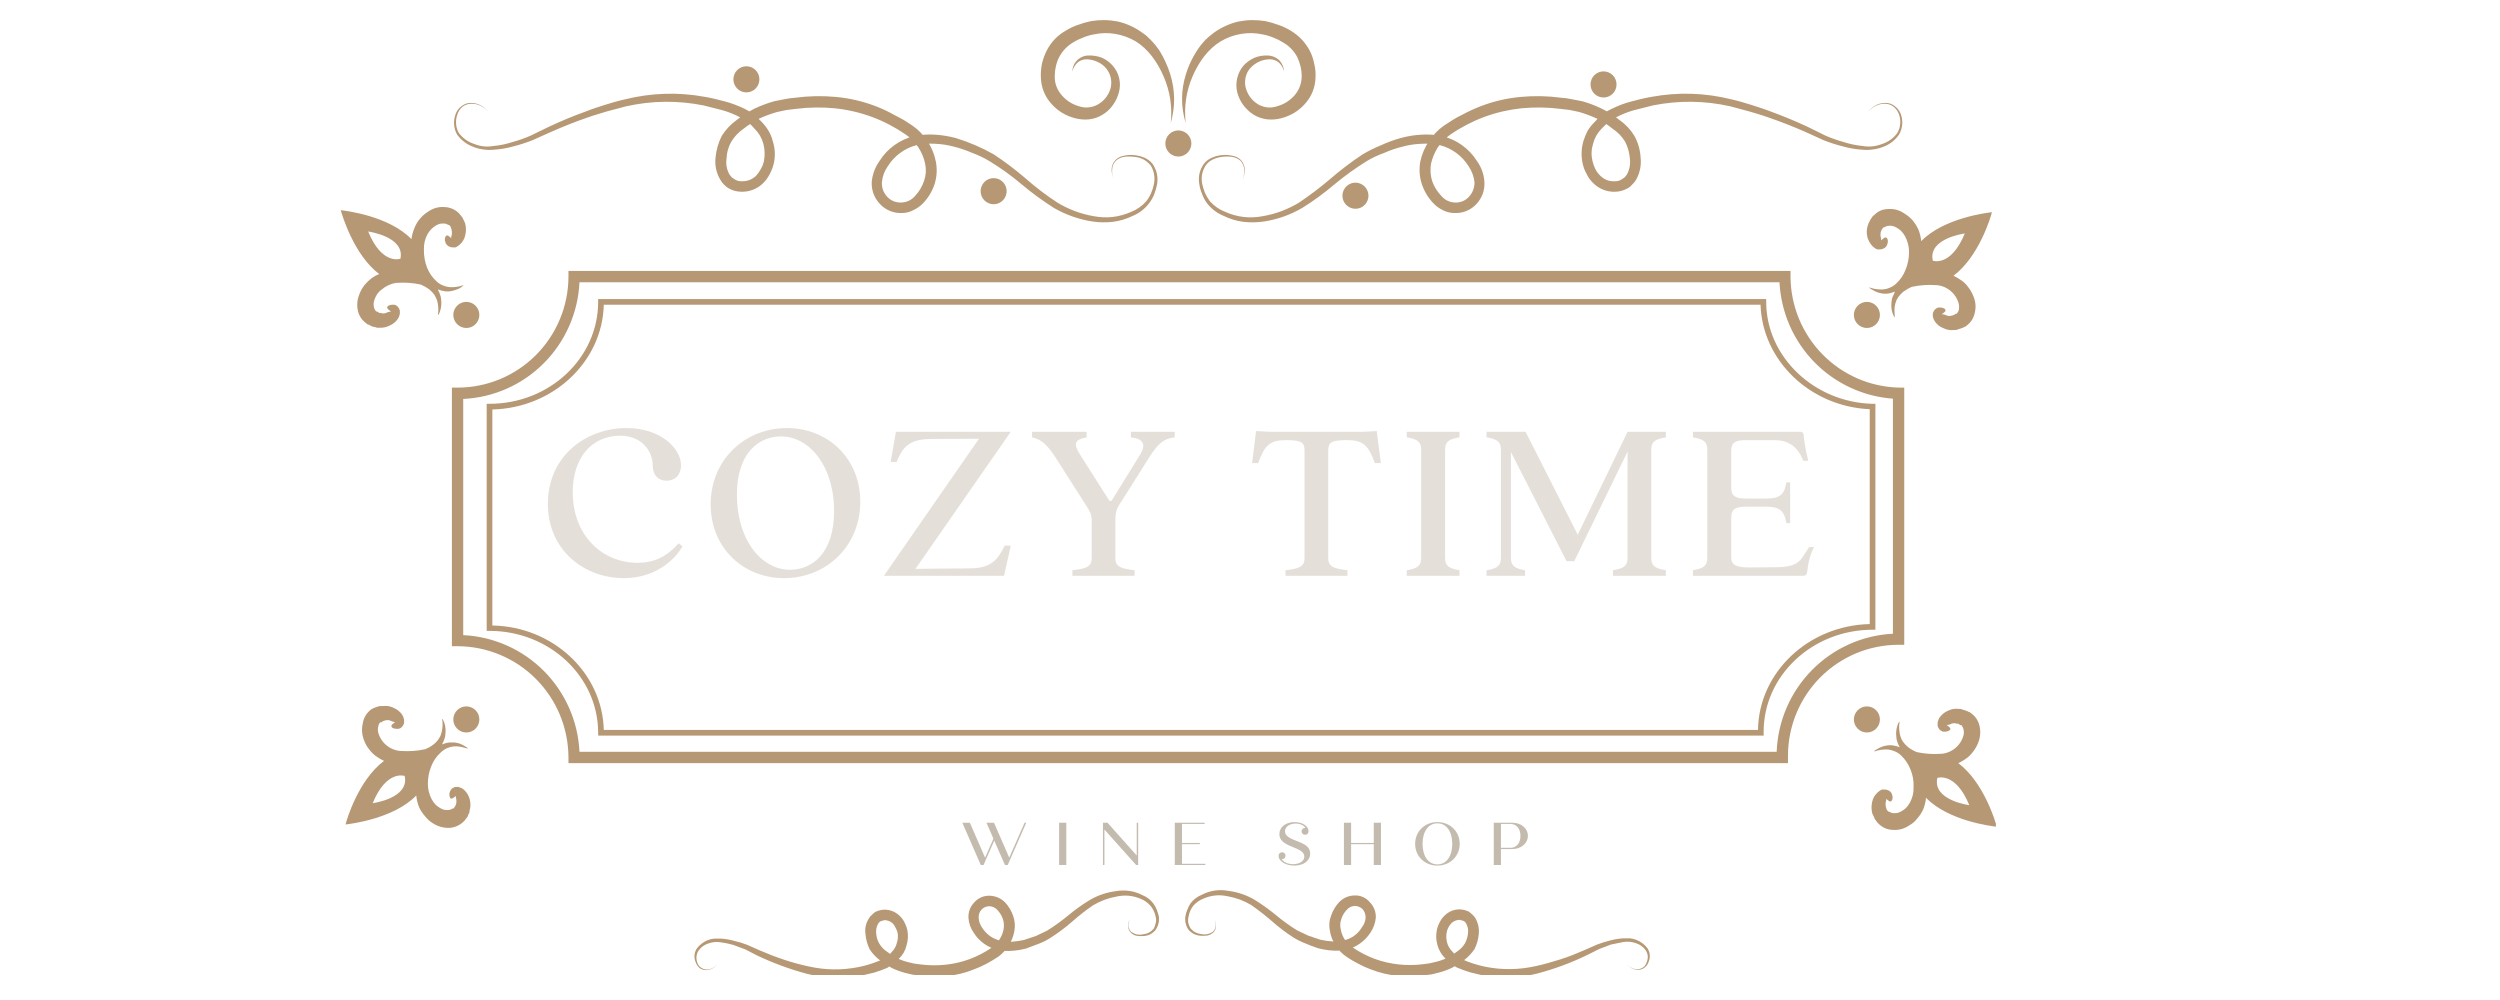 <?xml version="1.0" encoding="UTF-8"?>
<svg xmlns="http://www.w3.org/2000/svg" xmlns:xlink="http://www.w3.org/1999/xlink" width="375pt" height="150pt" viewBox="0 0 375 150" version="1.2">
<defs>
<g>
<symbol overflow="visible" id="glyph0-0">
<path style="stroke:none;" d="M 12.422 0.348 C 17.465 0.348 20.32 -2.75 21.223 -4.418 L 20.668 -4.871 C 18.859 -2.852 16.945 -1.949 14.508 -1.949 C 9.184 -1.949 4.766 -6.055 4.766 -12.559 C 4.766 -17.812 7.723 -21.016 11.863 -21.016 C 15.379 -21.016 16.77 -18.441 16.77 -16.562 C 16.77 -15.066 17.641 -14.266 18.824 -14.266 C 20.25 -14.266 21.016 -15.309 21.016 -16.562 C 21.016 -19.102 17.953 -22.164 12.84 -22.164 C 6.82 -22.164 1.043 -18.023 1.043 -10.785 C 1.043 -3.793 6.539 0.348 12.422 0.348 Z M 12.422 0.348 "/>
</symbol>
<symbol overflow="visible" id="glyph0-1">
<path style="stroke:none;" d="M 12.039 0.348 C 18.406 0.348 23.484 -4.453 23.484 -11.133 C 23.484 -17.605 18.613 -22.164 12.492 -22.164 C 6.125 -22.164 1.043 -17.363 1.043 -10.715 C 1.043 -4.211 5.914 0.348 12.039 0.348 Z M 12.941 -0.906 C 8.594 -0.906 4.977 -5.461 4.977 -12.145 C 4.977 -18.578 8.387 -20.91 11.586 -20.91 C 15.934 -20.91 19.555 -16.352 19.555 -9.742 C 19.555 -3.234 16.145 -0.906 12.941 -0.906 Z M 12.941 -0.906 "/>
</symbol>
<symbol overflow="visible" id="glyph0-2">
<path style="stroke:none;" d="M 0.523 0 L 18.543 0 L 19.555 -4.523 L 18.648 -4.523 C 17.535 -2.332 16.598 -1.148 13.43 -1.113 L 5.254 -1.043 L 19.555 -21.605 L 2.332 -21.605 L 1.531 -17.082 L 2.434 -17.082 C 3.27 -19.172 4.211 -20.527 7.621 -20.527 L 14.785 -20.562 Z M 0.523 0 "/>
</symbol>
<symbol overflow="visible" id="glyph0-3">
<path style="stroke:none;" d="M 6.574 0 L 15.898 0 L 15.898 -0.836 C 13.742 -1.078 13.012 -1.391 13.012 -2.68 L 13.012 -8.281 C 13.012 -9.219 13.117 -9.883 13.535 -10.543 L 18.125 -17.812 C 19.414 -19.832 20.285 -20.598 21.918 -20.77 L 21.918 -21.605 L 15.344 -21.605 L 15.344 -20.77 C 16.875 -20.598 17.848 -19.973 16.699 -18.125 L 12.523 -11.379 C 12.387 -11.168 12.176 -11.168 12.039 -11.379 L 7.688 -18.23 C 6.68 -19.797 6.922 -20.457 8.699 -20.77 L 8.699 -21.605 L 0.523 -21.605 L 0.523 -20.77 C 1.949 -20.457 2.816 -19.691 4.246 -17.43 L 8.734 -10.402 C 9.184 -9.672 9.465 -9.219 9.465 -8.281 L 9.465 -2.68 C 9.465 -1.391 8.734 -1.078 6.574 -0.836 Z M 6.574 0 "/>
</symbol>
<symbol overflow="visible" id="glyph0-4">
<path style="stroke:none;" d="M 5.879 0 L 15.168 0 L 15.168 -0.836 C 13.047 -1.078 12.281 -1.391 12.281 -2.68 L 12.281 -18.613 C 12.281 -19.938 12.559 -20.355 15.066 -20.355 C 17.5 -20.355 18.301 -19.621 19.273 -16.91 L 20.18 -16.91 L 19.555 -21.711 L 17.57 -21.605 L 3.445 -21.605 L 1.461 -21.711 L 0.871 -16.91 L 1.773 -16.91 C 2.75 -19.621 3.551 -20.355 5.984 -20.355 C 8.488 -20.355 8.734 -19.938 8.734 -18.613 L 8.734 -2.68 C 8.734 -1.391 8.004 -1.078 5.879 -0.836 Z M 5.879 0 "/>
</symbol>
<symbol overflow="visible" id="glyph0-5">
<path style="stroke:none;" d="M 1.043 0 L 8.941 0 L 8.941 -0.836 C 7.516 -1.078 6.785 -1.391 6.785 -2.68 L 6.785 -18.926 C 6.785 -20.215 7.516 -20.527 8.941 -20.77 L 8.941 -21.605 L 1.043 -21.605 L 1.043 -20.77 C 2.469 -20.527 3.199 -20.215 3.199 -18.926 L 3.199 -2.68 C 3.199 -1.391 2.469 -1.078 1.043 -0.836 Z M 1.043 0 "/>
</symbol>
<symbol overflow="visible" id="glyph0-6">
<path style="stroke:none;" d="M 27.938 -20.77 L 27.938 -21.605 L 22.199 -21.605 L 14.719 -6.16 L 6.891 -21.605 L 1.043 -21.605 L 1.043 -20.77 C 2.469 -20.527 3.199 -20.215 3.199 -18.926 L 3.199 -2.68 C 3.199 -1.391 2.469 -1.078 1.043 -0.836 L 1.043 0 L 6.82 0 L 6.82 -0.836 C 5.426 -1.078 4.695 -1.391 4.695 -2.68 L 4.695 -18.578 L 13.047 -2.191 L 14.195 -2.191 L 22.199 -18.648 L 22.199 -2.68 C 22.199 -1.391 21.469 -1.078 20.004 -0.836 L 20.004 0 L 27.938 0 L 27.938 -0.836 C 26.477 -1.078 25.746 -1.391 25.746 -2.68 L 25.746 -18.926 C 25.746 -20.215 26.477 -20.527 27.938 -20.77 Z M 27.938 -20.77 "/>
</symbol>
<symbol overflow="visible" id="glyph0-7">
<path style="stroke:none;" d="M 1.043 0 L 17.605 0 C 17.918 0 18.125 -0.176 18.16 -0.488 C 18.371 -2.262 18.684 -3.305 19.207 -4.312 L 18.477 -4.312 L 17.641 -3.027 C 17.047 -2.055 16.281 -1.32 13.777 -1.289 L 9.848 -1.254 C 7.48 -1.219 6.785 -1.602 6.785 -2.816 L 6.785 -8.77 C 6.785 -10.02 7.516 -10.367 8.941 -10.367 L 12.074 -10.367 C 14.336 -10.367 14.785 -9.465 15.066 -7.898 L 15.621 -7.898 L 15.621 -14.02 L 15.066 -14.02 C 14.785 -12.422 14.336 -11.586 12.074 -11.586 L 8.941 -11.586 C 7.516 -11.586 6.785 -11.934 6.785 -13.188 L 6.785 -18.789 C 6.785 -20.039 7.516 -20.355 8.941 -20.355 L 13.188 -20.355 C 15.484 -20.355 16.734 -19.344 17.605 -17.258 L 18.336 -17.258 C 17.848 -19.242 17.746 -20.285 17.641 -21.188 C 17.605 -21.5 17.43 -21.605 17.117 -21.605 L 1.043 -21.605 L 1.043 -20.77 C 2.469 -20.527 3.199 -20.215 3.199 -18.926 L 3.199 -2.68 C 3.199 -1.391 2.469 -1.078 1.043 -0.836 Z M 1.043 0 "/>
</symbol>
<symbol overflow="visible" id="glyph1-0">
<path style="stroke:none;" d=""/>
</symbol>
<symbol overflow="visible" id="glyph2-0">
<path style="stroke:none;" d="M 9.559 -6.34 L 7.258 -1.098 L 4.973 -6.34 L 3.84 -6.34 L 4.883 -3.949 L 3.633 -1.098 L 1.352 -6.34 L 0.219 -6.34 L 2.988 0 L 3.406 0 L 5.008 -3.66 L 6.613 0 L 7.031 0 L 9.812 -6.34 Z M 9.559 -6.34 "/>
</symbol>
<symbol overflow="visible" id="glyph2-1">
<path style="stroke:none;" d="M 0.77 0 L 1.848 0 L 1.848 -6.34 L 0.77 -6.34 Z M 0.77 0 "/>
</symbol>
<symbol overflow="visible" id="glyph2-2">
<path style="stroke:none;" d="M 5.832 -6.34 L 5.832 -1.422 L 1.449 -6.34 L 0.77 -6.34 L 0.77 0 L 0.988 0 L 0.988 -5.316 L 5.742 0 L 6.051 0 L 6.051 -6.34 Z M 5.832 -6.34 "/>
</symbol>
<symbol overflow="visible" id="glyph2-3">
<path style="stroke:none;" d="M 1.848 -0.18 L 1.848 -3.125 L 4.531 -3.125 L 4.531 -3.305 L 1.848 -3.305 L 1.848 -6.16 L 5.254 -6.16 L 5.254 -6.34 L 0.77 -6.34 L 0.77 0 L 5.344 0 L 5.344 -0.18 Z M 1.848 -0.18 "/>
</symbol>
<symbol overflow="visible" id="glyph2-4">
<path style="stroke:none;" d="M 3.105 -3.613 C 2.238 -3.949 1.375 -4.305 1.375 -5.055 C 1.375 -5.715 2.055 -6.215 2.961 -6.215 C 3.633 -6.215 4.195 -5.961 4.457 -5.562 L 4.41 -5.562 C 4.094 -5.562 3.867 -5.344 3.867 -5.047 C 3.867 -4.746 4.094 -4.531 4.41 -4.531 C 4.691 -4.531 4.91 -4.746 4.91 -5.047 C 4.91 -5.844 3.996 -6.434 2.809 -6.434 C 1.504 -6.434 0.535 -5.707 0.535 -4.648 C 0.535 -3.504 1.641 -3.062 2.574 -2.68 C 3.48 -2.309 4.277 -1.977 4.277 -1.258 C 4.277 -0.598 3.578 -0.125 2.602 -0.125 C 1.812 -0.125 1.152 -0.426 0.871 -0.887 C 0.898 -0.879 0.926 -0.879 0.953 -0.879 C 1.242 -0.879 1.457 -1.098 1.457 -1.395 C 1.457 -1.695 1.242 -1.91 0.953 -1.91 C 0.645 -1.91 0.418 -1.695 0.418 -1.395 C 0.418 -0.551 1.469 0.09 2.781 0.09 C 4.176 0.09 5.156 -0.633 5.156 -1.711 C 5.156 -2.816 4.141 -3.215 3.105 -3.613 Z M 3.105 -3.613 "/>
</symbol>
<symbol overflow="visible" id="glyph2-5">
<path style="stroke:none;" d="M 5.246 -6.34 L 5.246 -3.305 L 1.848 -3.305 L 1.848 -6.34 L 0.77 -6.34 L 0.77 0 L 1.848 0 L 1.848 -3.125 L 5.246 -3.125 L 5.246 0 L 6.324 0 L 6.324 -6.34 Z M 5.246 -6.34 "/>
</symbol>
<symbol overflow="visible" id="glyph2-6">
<path style="stroke:none;" d="M 3.742 0.09 C 5.645 0.09 7.086 -1.312 7.086 -3.172 C 7.086 -5.027 5.645 -6.434 3.742 -6.434 C 1.828 -6.434 0.398 -5.027 0.398 -3.172 C 0.398 -1.312 1.828 0.09 3.742 0.09 Z M 3.742 -0.09 C 2.391 -0.09 1.512 -1.312 1.512 -3.172 C 1.512 -5.027 2.391 -6.25 3.742 -6.25 C 5.082 -6.25 5.969 -5.027 5.969 -3.172 C 5.969 -1.312 5.082 -0.09 3.742 -0.09 Z M 3.742 -0.09 "/>
</symbol>
<symbol overflow="visible" id="glyph2-7">
<path style="stroke:none;" d="M 3.551 -6.34 L 0.77 -6.34 L 0.77 0 L 1.848 0 L 1.848 -2.391 L 3.551 -2.391 C 4.875 -2.391 5.887 -3.234 5.887 -4.367 C 5.887 -5.5 4.875 -6.34 3.551 -6.34 Z M 3.27 -2.574 L 1.848 -2.574 L 1.848 -6.16 L 3.27 -6.16 C 4.176 -6.16 4.773 -5.445 4.773 -4.367 C 4.773 -3.289 4.176 -2.574 3.27 -2.574 Z M 3.27 -2.574 "/>
</symbol>
<symbol overflow="visible" id="glyph3-0">
<path style="stroke:none;" d=""/>
</symbol>
</g>
<clipPath id="clip1">
  <path d="M 177 133 L 248 133 L 248 146.25 L 177 146.25 Z M 177 133 "/>
</clipPath>
<clipPath id="clip2">
  <path d="M 104 133 L 174 133 L 174 146.25 L 104 146.25 Z M 104 133 "/>
</clipPath>
<clipPath id="clip3">
  <path d="M 51.137 31 L 70 31 L 70 50 L 51.137 50 Z M 51.137 31 "/>
</clipPath>
<clipPath id="clip4">
  <path d="M 51.137 105 L 71 105 L 71 125 L 51.137 125 Z M 51.137 105 "/>
</clipPath>
<clipPath id="clip5">
  <path d="M 280 106 L 299.387 106 L 299.387 125 L 280 125 Z M 280 106 "/>
</clipPath>
</defs>
<g id="surface1">
<path style=" stroke:none;fill-rule:nonzero;fill:rgb(71.37%,59.61%,45.879%);fill-opacity:1;" d="M 73.258 16.84 C 72.965 16.43 72.59 16.113 72.141 15.891 C 71.691 15.664 71.215 15.555 70.715 15.562 C 70.207 15.562 69.754 15.719 69.355 16.031 C 68.984 16.352 68.73 16.75 68.59 17.223 C 68.43 17.68 68.371 18.152 68.418 18.633 C 68.461 19.117 68.605 19.57 68.848 19.988 C 69.461 20.77 70.238 21.309 71.18 21.609 C 72.086 21.969 73.02 22.066 73.98 21.906 C 74.965 21.812 75.926 21.617 76.867 21.309 C 77.809 21.055 78.73 20.727 79.625 20.332 L 82.34 19.012 C 84.164 18.16 85.988 17.395 87.898 16.711 C 88.832 16.328 89.809 16.031 90.742 15.73 C 91.676 15.434 92.695 15.137 93.668 14.922 C 97.688 13.914 101.73 13.785 105.805 14.539 C 106.824 14.711 107.758 14.965 108.777 15.223 C 109.785 15.496 110.762 15.867 111.703 16.328 C 112.199 16.566 112.664 16.848 113.105 17.18 L 113.699 17.734 L 114.25 18.285 C 114.648 18.684 114.984 19.121 115.27 19.605 C 115.559 20.086 115.773 20.594 115.906 21.141 C 116.266 22.246 116.32 23.367 116.074 24.504 C 115.938 25.051 115.742 25.578 115.48 26.078 C 115.215 26.602 114.879 27.07 114.461 27.484 C 114.027 27.91 113.523 28.234 112.957 28.457 C 112.391 28.676 111.801 28.777 111.195 28.762 C 110.547 28.75 109.941 28.598 109.371 28.293 C 109.082 28.133 108.828 27.938 108.605 27.695 C 108.387 27.484 108.199 27.242 108.055 26.973 C 107.438 25.934 107.199 24.812 107.332 23.609 C 107.441 22.473 107.754 21.395 108.266 20.375 C 108.863 19.434 109.613 18.641 110.516 17.988 C 111.355 17.34 112.246 16.773 113.188 16.285 C 114.148 15.836 115.137 15.465 116.16 15.18 L 117.688 14.879 C 118.191 14.77 118.699 14.699 119.215 14.668 C 121.262 14.391 123.312 14.348 125.367 14.539 C 127.441 14.727 129.449 15.195 131.391 15.945 C 132.359 16.316 133.293 16.758 134.191 17.266 L 135.551 17.988 L 136.867 18.84 C 137.785 19.484 138.547 20.277 139.156 21.223 C 139.766 22.164 140.176 23.188 140.387 24.289 C 140.598 25.43 140.527 26.551 140.176 27.656 C 139.809 28.734 139.23 29.688 138.438 30.508 C 138.016 30.938 137.535 31.277 136.992 31.527 C 136.438 31.824 135.84 31.965 135.211 31.953 C 134.602 31.973 134.016 31.859 133.453 31.621 C 132.891 31.387 132.402 31.043 131.988 30.594 C 131.117 29.656 130.707 28.551 130.758 27.27 C 130.875 26.117 131.273 25.066 131.945 24.121 C 132.535 23.191 133.277 22.402 134.172 21.762 C 135.07 21.121 136.051 20.672 137.121 20.414 C 138.172 20.195 139.234 20.125 140.305 20.203 C 141.352 20.27 142.387 20.441 143.402 20.715 C 145.367 21.324 147.25 22.133 149.043 23.141 C 150.734 24.258 152.348 25.477 153.883 26.801 C 155.367 28.105 156.938 29.301 158.594 30.379 C 160.273 31.402 162.086 32.086 164.023 32.422 C 165.969 32.797 167.852 32.586 169.668 31.785 C 170.562 31.434 171.324 30.895 171.957 30.168 C 172.254 29.789 172.496 29.375 172.68 28.934 C 172.879 28.48 173.02 28.012 173.105 27.527 C 173.191 27.059 173.191 26.59 173.105 26.121 C 173.023 25.648 172.852 25.207 172.594 24.801 C 171.949 24.035 171.129 23.605 170.133 23.523 C 169.637 23.461 169.145 23.461 168.648 23.523 C 168.164 23.59 167.738 23.789 167.375 24.121 C 167.027 24.492 166.844 24.93 166.824 25.441 C 166.777 25.961 166.863 26.457 167.078 26.93 C 166.859 26.457 166.746 25.961 166.738 25.441 C 166.75 24.902 166.934 24.434 167.289 24.035 C 167.664 23.652 168.117 23.426 168.648 23.355 C 169.141 23.238 169.633 23.211 170.133 23.27 C 170.664 23.316 171.172 23.445 171.66 23.652 C 172.148 23.863 172.559 24.176 172.891 24.59 C 173.512 25.508 173.738 26.516 173.57 27.613 C 173.473 28.121 173.332 28.617 173.145 29.102 C 172.957 29.594 172.703 30.047 172.383 30.465 C 171.734 31.324 170.914 31.965 169.922 32.379 C 168.98 32.84 167.988 33.137 166.953 33.273 C 165.93 33.391 164.914 33.375 163.895 33.23 C 161.832 32.91 159.895 32.23 158.082 31.188 C 156.375 30.105 154.75 28.914 153.203 27.613 C 151.695 26.336 150.094 25.188 148.406 24.164 C 147.586 23.664 146.723 23.254 145.82 22.93 C 144.926 22.539 144.008 22.227 143.062 21.992 C 142.145 21.746 141.211 21.602 140.262 21.566 C 139.316 21.504 138.383 21.574 137.461 21.777 C 136.574 22.012 135.758 22.402 135.02 22.945 C 134.281 23.488 133.664 24.152 133.176 24.93 C 132.66 25.656 132.363 26.469 132.285 27.355 C 132.254 28.191 132.523 28.914 133.09 29.527 C 133.66 30.117 134.352 30.398 135.168 30.379 C 136.027 30.355 136.734 30.016 137.289 29.359 C 137.887 28.715 138.324 27.977 138.605 27.145 C 138.898 26.309 138.957 25.457 138.777 24.59 C 138.598 23.699 138.258 22.875 137.758 22.117 C 137.266 21.352 136.645 20.715 135.891 20.203 C 132.66 17.973 129.098 16.652 125.195 16.242 C 123.27 16.059 121.348 16.086 119.426 16.328 L 117.984 16.5 L 116.582 16.797 C 115.668 17.055 114.777 17.379 113.91 17.777 C 113.074 18.215 112.281 18.727 111.535 19.309 C 110.793 19.82 110.184 20.461 109.711 21.227 C 109.262 22.004 109.02 22.84 108.988 23.738 C 108.855 24.594 108.996 25.402 109.414 26.164 L 109.75 26.59 L 110.176 26.887 C 110.5 27.098 110.852 27.199 111.238 27.188 C 112.07 27.215 112.789 26.945 113.402 26.379 C 113.688 26.066 113.926 25.727 114.121 25.355 C 114.34 24.98 114.496 24.586 114.59 24.164 C 114.754 23.289 114.727 22.426 114.504 21.566 C 114.27 20.695 113.828 19.941 113.188 19.309 L 112.68 18.754 L 112.172 18.328 C 111.82 18.039 111.438 17.797 111.023 17.605 C 110.188 17.156 109.309 16.801 108.395 16.543 L 105.551 15.816 C 101.668 15.043 97.789 15.086 93.926 15.945 L 91.039 16.711 C 90.105 17.008 89.129 17.266 88.195 17.605 C 86.328 18.246 84.504 18.969 82.68 19.777 L 79.922 21.012 C 78.98 21.387 78.02 21.699 77.035 21.949 C 76.051 22.23 75.047 22.398 74.023 22.461 C 73.512 22.508 73.004 22.496 72.496 22.418 C 71.984 22.355 71.488 22.227 71.012 22.035 C 70 21.66 69.18 21.035 68.551 20.16 C 68.297 19.695 68.148 19.199 68.113 18.672 C 68.074 18.145 68.148 17.633 68.336 17.137 C 68.512 16.621 68.824 16.211 69.27 15.902 C 69.695 15.574 70.176 15.418 70.715 15.434 C 71.227 15.449 71.707 15.582 72.156 15.828 C 72.605 16.074 72.973 16.414 73.258 16.84 Z M 73.258 16.84 "/>
<path style=" stroke:none;fill-rule:nonzero;fill:rgb(71.37%,59.61%,45.879%);fill-opacity:1;" d="M 280.203 16.84 C 280.488 16.41 280.855 16.07 281.305 15.824 C 281.758 15.574 282.238 15.445 282.75 15.434 C 283.289 15.418 283.77 15.574 284.195 15.902 C 284.625 16.223 284.938 16.633 285.129 17.137 C 285.309 17.637 285.375 18.148 285.332 18.676 C 285.285 19.203 285.133 19.699 284.871 20.16 C 284.266 21.043 283.461 21.668 282.453 22.035 C 281.961 22.23 281.453 22.359 280.926 22.418 C 280.418 22.496 279.91 22.508 279.398 22.461 C 278.375 22.398 277.371 22.227 276.387 21.949 C 275.402 21.699 274.441 21.387 273.5 21.012 L 270.785 19.777 C 268.961 18.969 267.094 18.246 265.227 17.605 C 264.293 17.266 263.359 17.008 262.383 16.711 L 259.539 15.945 C 255.672 15.086 251.797 15.043 247.914 15.816 L 245.07 16.539 C 244.141 16.801 243.25 17.156 242.398 17.605 C 241.984 17.797 241.602 18.039 241.25 18.328 L 240.785 18.754 L 240.234 19.309 C 239.605 19.945 239.184 20.699 238.961 21.566 C 238.695 22.422 238.664 23.289 238.875 24.164 C 238.973 24.574 239.113 24.973 239.301 25.355 C 239.496 25.738 239.75 26.078 240.062 26.375 C 240.668 26.961 241.387 27.23 242.227 27.188 C 242.613 27.199 242.965 27.098 243.289 26.887 L 243.711 26.59 L 244.051 26.164 C 244.445 25.398 244.586 24.59 244.477 23.738 C 244.402 22.852 244.164 22.016 243.754 21.227 C 243.273 20.445 242.652 19.809 241.887 19.309 C 241.152 18.707 240.359 18.195 239.512 17.777 C 238.656 17.387 237.781 17.059 236.879 16.797 L 235.48 16.5 L 234.039 16.328 C 232.102 16.086 230.164 16.059 228.223 16.242 C 224.328 16.66 220.762 17.98 217.531 20.203 C 216.789 20.723 216.168 21.363 215.664 22.117 C 215.184 22.883 214.844 23.707 214.645 24.59 C 214.512 25.453 214.566 26.305 214.816 27.145 C 215.109 27.977 215.562 28.715 216.172 29.359 C 216.719 30.004 217.41 30.344 218.254 30.379 C 219.074 30.41 219.766 30.129 220.332 29.527 C 220.895 28.914 221.176 28.191 221.18 27.355 C 221.082 26.473 220.785 25.664 220.289 24.93 C 219.801 24.152 219.184 23.488 218.445 22.945 C 217.703 22.402 216.891 22.012 216.004 21.777 C 215.082 21.578 214.148 21.504 213.203 21.566 C 212.254 21.602 211.32 21.742 210.402 21.992 C 209.457 22.219 208.535 22.531 207.645 22.93 C 206.727 23.254 205.852 23.664 205.012 24.164 C 203.34 25.207 201.742 26.355 200.219 27.613 C 198.68 28.926 197.055 30.117 195.34 31.188 C 193.543 32.234 191.621 32.918 189.566 33.23 C 188.539 33.375 187.504 33.391 186.469 33.273 C 185.449 33.133 184.473 32.836 183.543 32.379 C 182.539 31.965 181.703 31.328 181.039 30.465 C 180.73 30.047 180.492 29.594 180.316 29.102 C 180.109 28.625 179.969 28.129 179.895 27.613 C 179.707 26.512 179.934 25.504 180.574 24.59 C 180.898 24.164 181.309 23.852 181.805 23.652 C 182.277 23.438 182.77 23.309 183.289 23.27 C 183.801 23.211 184.312 23.238 184.816 23.355 C 185.34 23.434 185.793 23.66 186.172 24.035 C 186.512 24.441 186.695 24.91 186.727 25.441 C 186.719 25.961 186.605 26.457 186.387 26.93 C 186.578 26.453 186.664 25.957 186.641 25.441 C 186.602 24.938 186.418 24.5 186.09 24.121 C 185.707 23.797 185.27 23.598 184.773 23.523 C 184.293 23.461 183.812 23.461 183.332 23.523 C 182.355 23.652 181.379 24.035 180.871 24.801 C 180.598 25.203 180.414 25.645 180.316 26.121 C 180.234 26.59 180.234 27.059 180.316 27.527 C 180.422 28.008 180.562 28.477 180.742 28.934 C 180.941 29.367 181.184 29.777 181.465 30.168 C 182.113 30.895 182.891 31.434 183.797 31.785 C 185.613 32.59 187.492 32.801 189.441 32.422 C 191.379 32.086 193.191 31.402 194.871 30.379 C 196.512 29.277 198.082 28.086 199.582 26.801 C 201.117 25.477 202.727 24.258 204.418 23.141 C 205.305 22.617 206.227 22.164 207.18 21.777 C 208.113 21.348 209.074 20.992 210.062 20.715 C 211.078 20.434 212.109 20.262 213.16 20.203 C 214.219 20.129 215.266 20.199 216.301 20.414 C 217.379 20.668 218.371 21.113 219.273 21.754 C 220.176 22.395 220.926 23.184 221.52 24.121 C 222.199 25.062 222.582 26.113 222.664 27.27 C 222.727 28.543 222.332 29.648 221.477 30.594 C 221.059 31.047 220.562 31.395 219.992 31.633 C 219.422 31.871 218.828 31.977 218.211 31.953 C 217.582 31.961 216.988 31.816 216.43 31.527 C 215.898 31.273 215.434 30.934 215.027 30.508 C 214.234 29.688 213.656 28.734 213.289 27.652 C 212.922 26.555 212.84 25.434 213.035 24.289 C 213.262 23.188 213.688 22.164 214.305 21.227 C 214.918 20.281 215.684 19.488 216.598 18.84 L 217.914 17.988 C 218.34 17.723 218.777 17.48 219.23 17.266 C 220.148 16.766 221.098 16.324 222.07 15.945 C 224.016 15.195 226.023 14.727 228.098 14.539 C 230.152 14.348 232.203 14.391 234.25 14.668 C 234.75 14.699 235.246 14.77 235.734 14.879 L 237.305 15.18 C 238.316 15.457 239.289 15.828 240.234 16.285 C 241.188 16.754 242.078 17.32 242.906 17.988 C 243.82 18.629 244.57 19.422 245.156 20.375 C 245.711 21.383 246.02 22.461 246.09 23.609 C 246.219 24.801 245.992 25.926 245.41 26.973 C 245.246 27.242 245.051 27.484 244.816 27.695 C 244.609 27.957 244.355 28.156 244.051 28.293 C 243.496 28.594 242.902 28.75 242.27 28.762 C 241.66 28.785 241.07 28.684 240.504 28.461 C 239.938 28.242 239.438 27.914 239.004 27.484 C 238.574 27.082 238.234 26.613 237.984 26.078 C 237.703 25.586 237.508 25.059 237.391 24.504 C 237.152 23.371 237.195 22.25 237.516 21.141 C 237.688 20.609 237.898 20.098 238.152 19.605 C 238.449 19.121 238.805 18.68 239.215 18.285 L 239.723 17.734 L 240.359 17.18 C 240.789 16.828 241.254 16.547 241.762 16.328 C 242.699 15.859 243.676 15.488 244.688 15.223 C 245.664 14.965 246.641 14.711 247.66 14.539 C 251.73 13.785 255.777 13.91 259.793 14.922 C 260.77 15.137 261.746 15.434 262.68 15.73 C 263.613 16.031 264.59 16.328 265.566 16.711 C 267.434 17.391 269.301 18.16 271.125 19.012 L 273.797 20.332 C 274.695 20.719 275.613 21.047 276.555 21.309 C 277.496 21.609 278.457 21.809 279.441 21.906 C 280.414 22.066 281.363 21.969 282.285 21.609 C 283.215 21.309 283.98 20.77 284.574 19.988 C 284.824 19.574 284.977 19.121 285.027 18.641 C 285.078 18.156 285.027 17.684 284.871 17.223 C 284.719 16.746 284.449 16.348 284.066 16.031 C 283.68 15.723 283.242 15.566 282.75 15.562 C 282.25 15.555 281.773 15.664 281.324 15.891 C 280.875 16.113 280.5 16.43 280.203 16.84 Z M 280.203 16.84 "/>
<g clip-path="url(#clip1)" clip-rule="nonzero">
<path style=" stroke:none;fill-rule:nonzero;fill:rgb(71.37%,59.61%,45.879%);fill-opacity:1;" d="M 244.008 144.535 C 244.191 144.812 244.434 145.027 244.727 145.176 C 245.02 145.328 245.332 145.398 245.664 145.387 C 245.996 145.363 246.293 145.25 246.555 145.047 C 246.785 144.836 246.941 144.582 247.023 144.281 C 247.266 143.668 247.207 143.086 246.852 142.535 C 246.473 142.016 245.977 141.66 245.367 141.469 C 244.758 141.262 244.137 141.203 243.5 141.301 L 241.633 141.684 L 239.852 142.363 L 238.07 143.258 C 235.668 144.422 233.18 145.344 230.602 146.027 C 227.922 146.707 225.219 146.809 222.496 146.324 L 220.543 145.855 C 219.867 145.652 219.199 145.41 218.551 145.133 C 218.223 144.957 217.91 144.758 217.617 144.535 L 217.148 144.109 L 216.809 143.77 C 216.23 143.211 215.832 142.547 215.621 141.77 C 215.398 141.008 215.371 140.242 215.535 139.469 C 215.621 139.066 215.766 138.68 215.961 138.32 C 216.145 137.953 216.387 137.625 216.684 137.34 C 217.332 136.707 218.109 136.395 219.016 136.402 C 219.477 136.438 219.914 136.551 220.332 136.742 L 220.883 137.211 C 221.047 137.363 221.188 137.535 221.309 137.723 C 221.727 138.465 221.898 139.258 221.816 140.105 C 221.742 140.898 221.531 141.652 221.18 142.363 C 220.742 143 220.219 143.555 219.609 144.023 C 219.035 144.457 218.426 144.84 217.785 145.176 C 217.145 145.48 216.48 145.719 215.793 145.898 L 214.773 146.152 L 213.754 146.281 C 212.387 146.461 211.016 146.488 209.641 146.367 C 208.234 146.23 206.879 145.906 205.566 145.387 C 204.922 145.148 204.301 144.863 203.699 144.535 C 203.078 144.223 202.484 143.867 201.914 143.473 C 201.273 143.031 200.75 142.48 200.348 141.812 C 199.906 141.164 199.621 140.453 199.496 139.68 C 199.316 138.883 199.371 138.102 199.668 137.34 C 199.926 136.59 200.32 135.922 200.855 135.34 C 201.484 134.691 202.246 134.352 203.148 134.316 C 203.594 134.293 204.023 134.371 204.434 134.551 C 204.844 134.73 205.191 134.992 205.48 135.34 C 206.105 135.992 206.402 136.773 206.371 137.68 C 206.285 138.484 206.016 139.223 205.566 139.895 C 205.148 140.535 204.629 141.078 204.004 141.52 C 203.383 141.961 202.699 142.27 201.957 142.449 C 201.242 142.598 200.523 142.641 199.793 142.578 C 199.09 142.527 198.398 142.414 197.715 142.238 C 197.066 142.027 196.43 141.785 195.805 141.512 C 195.152 141.262 194.531 140.949 193.938 140.574 C 192.816 139.848 191.754 139.039 190.758 138.148 C 189.777 137.301 188.762 136.508 187.699 135.766 C 186.609 135.109 185.434 134.668 184.18 134.445 C 182.926 134.164 181.711 134.277 180.531 134.785 C 179.934 135.016 179.426 135.371 179.004 135.848 C 178.621 136.34 178.379 136.895 178.281 137.512 C 178.203 137.805 178.188 138.102 178.238 138.402 C 178.301 138.707 178.414 138.992 178.578 139.254 C 178.988 139.75 179.512 140.031 180.148 140.105 C 180.812 140.25 181.422 140.125 181.973 139.723 C 182.195 139.484 182.324 139.199 182.355 138.871 C 182.359 138.535 182.305 138.207 182.184 137.895 C 182.32 138.207 182.391 138.531 182.398 138.871 C 182.395 139.227 182.281 139.539 182.059 139.809 C 181.801 140.055 181.504 140.223 181.168 140.32 C 180.828 140.379 180.488 140.391 180.148 140.363 C 179.402 140.328 178.777 140.027 178.281 139.469 C 177.863 138.848 177.707 138.168 177.812 137.426 C 177.867 137.086 177.969 136.758 178.109 136.445 C 178.223 136.113 178.379 135.801 178.578 135.508 C 179.016 134.934 179.566 134.508 180.234 134.23 C 181.523 133.566 182.879 133.367 184.305 133.637 C 185.68 133.816 186.969 134.258 188.168 134.957 C 189.309 135.664 190.398 136.445 191.434 137.297 C 192.426 138.125 193.473 138.879 194.574 139.555 L 196.273 140.363 L 198.055 140.957 C 198.656 141.09 199.266 141.176 199.879 141.215 C 200.469 141.25 201.047 141.191 201.617 141.043 C 202.781 140.766 203.672 140.113 204.293 139.086 C 204.629 138.66 204.812 138.18 204.844 137.637 C 204.844 137.152 204.691 136.727 204.379 136.359 C 204.043 136.047 203.645 135.891 203.188 135.891 C 202.707 135.922 202.312 136.121 202 136.488 C 201.629 136.883 201.363 137.336 201.195 137.852 C 201.016 138.352 200.984 138.863 201.109 139.383 C 201.203 139.941 201.406 140.461 201.715 140.934 C 202.023 141.41 202.418 141.801 202.891 142.109 C 204.984 143.543 207.289 144.395 209.809 144.664 C 211.055 144.797 212.301 144.785 213.543 144.621 L 214.477 144.492 L 215.367 144.281 C 215.957 144.145 216.52 143.945 217.066 143.684 C 217.605 143.406 218.113 143.082 218.594 142.703 C 219.062 142.395 219.445 141.996 219.738 141.512 C 219.996 141.031 220.152 140.523 220.203 139.98 C 220.266 139.484 220.18 139.016 219.949 138.574 L 219.781 138.32 L 219.566 138.148 L 218.973 137.977 C 218.504 137.98 218.094 138.137 217.742 138.445 C 217.555 138.633 217.398 138.848 217.277 139.086 C 217.152 139.297 217.07 139.527 217.023 139.766 C 216.906 140.309 216.922 140.848 217.062 141.387 C 217.207 141.914 217.477 142.367 217.871 142.746 L 218.211 143.129 L 218.508 143.387 C 218.727 143.578 218.965 143.734 219.23 143.855 C 220.359 144.367 221.535 144.75 222.75 145.004 C 225.289 145.516 227.82 145.484 230.348 144.918 C 231.578 144.664 232.848 144.281 234.078 143.898 C 235.312 143.516 236.543 143.004 237.73 142.492 L 239.555 141.684 C 240.18 141.445 240.816 141.246 241.465 141.086 C 242.117 140.91 242.781 140.797 243.457 140.746 L 244.52 140.746 C 244.855 140.785 245.18 140.871 245.496 141 C 246.168 141.27 246.719 141.695 247.148 142.277 C 247.531 142.938 247.57 143.621 247.277 144.324 C 247.152 144.672 246.938 144.957 246.641 145.176 C 246.348 145.387 246.023 145.484 245.664 145.473 C 245.328 145.461 245.016 145.375 244.723 145.211 C 244.43 145.043 244.191 144.82 244.008 144.535 Z M 244.008 144.535 "/>
</g>
<g clip-path="url(#clip2)" clip-rule="nonzero">
<path style=" stroke:none;fill-rule:nonzero;fill:rgb(71.37%,59.61%,45.879%);fill-opacity:1;" d="M 107.629 144.535 C 107.445 144.832 107.203 145.066 106.902 145.238 C 106.602 145.41 106.277 145.504 105.934 145.516 C 105.574 145.52 105.25 145.422 104.957 145.219 C 104.684 144.984 104.484 144.703 104.363 144.367 C 104.066 143.664 104.109 142.98 104.488 142.32 C 104.914 141.75 105.449 141.324 106.102 141.043 C 106.43 140.914 106.77 140.828 107.121 140.789 L 108.141 140.789 C 108.816 140.836 109.48 140.949 110.133 141.129 C 110.797 141.281 111.449 141.48 112.086 141.727 L 113.91 142.535 C 115.098 143.047 116.285 143.516 117.559 143.941 C 118.785 144.352 120.031 144.691 121.293 144.961 C 123.805 145.527 126.324 145.559 128.848 145.047 C 130.074 144.793 131.266 144.41 132.41 143.898 L 133.133 143.43 L 133.43 143.172 L 133.77 142.789 C 134.148 142.406 134.406 141.953 134.531 141.426 C 134.711 140.895 134.738 140.355 134.617 139.809 C 134.535 139.574 134.438 139.348 134.32 139.129 C 134.215 138.891 134.07 138.68 133.895 138.488 C 133.543 138.188 133.133 138.031 132.664 138.02 L 132.07 138.191 L 131.859 138.363 L 131.688 138.617 C 131.457 139.059 131.375 139.527 131.434 140.023 C 131.469 140.57 131.621 141.082 131.902 141.555 C 132.195 142.039 132.578 142.438 133.047 142.746 C 133.523 143.125 134.035 143.449 134.574 143.727 C 135.105 143.988 135.656 144.188 136.23 144.324 L 137.121 144.535 L 138.098 144.664 C 139.34 144.828 140.586 144.84 141.832 144.707 C 144.352 144.438 146.656 143.586 148.746 142.152 C 149.207 141.828 149.586 141.43 149.895 140.961 C 150.211 140.492 150.426 139.98 150.531 139.426 C 150.633 138.906 150.602 138.398 150.445 137.895 C 150.277 137.379 150.008 136.926 149.637 136.531 C 149.328 136.164 148.93 135.965 148.449 135.934 C 147.988 135.926 147.594 136.082 147.262 136.402 C 146.926 136.762 146.773 137.188 146.797 137.68 C 146.832 138.211 147 138.691 147.305 139.129 C 147.941 140.133 148.832 140.785 149.977 141.086 C 150.562 141.234 151.156 141.289 151.762 141.258 C 152.375 141.215 152.984 141.129 153.586 141 L 155.367 140.406 L 157.062 139.598 C 158.16 138.91 159.207 138.16 160.203 137.34 C 161.234 136.477 162.324 135.695 163.473 134.996 C 164.672 134.301 165.957 133.859 167.332 133.68 C 168.023 133.555 168.719 133.543 169.414 133.637 C 170.098 133.738 170.75 133.953 171.363 134.273 C 172.039 134.539 172.59 134.965 173.02 135.551 C 173.23 135.84 173.402 136.152 173.527 136.488 C 173.652 136.809 173.75 137.133 173.824 137.469 C 173.922 138.215 173.75 138.898 173.316 139.512 C 172.84 140.082 172.23 140.379 171.492 140.406 C 171.148 140.434 170.812 140.418 170.473 140.363 C 170.121 140.289 169.824 140.117 169.582 139.852 C 169.336 139.586 169.223 139.277 169.242 138.914 C 169.203 138.566 169.273 138.238 169.453 137.938 C 169.316 138.246 169.258 138.574 169.285 138.914 C 169.316 139.242 169.441 139.527 169.668 139.766 C 170.203 140.164 170.797 140.293 171.449 140.148 C 172.102 140.086 172.641 139.801 173.062 139.297 C 173.211 139.031 173.312 138.75 173.359 138.445 C 173.445 138.148 173.445 137.852 173.359 137.551 C 173.242 136.934 172.988 136.383 172.594 135.891 C 172.188 135.414 171.691 135.059 171.109 134.828 C 169.93 134.32 168.715 134.207 167.461 134.488 C 166.207 134.711 165.031 135.148 163.938 135.809 C 162.871 136.539 161.852 137.332 160.883 138.191 C 159.871 139.082 158.793 139.891 157.66 140.617 C 157.086 141 156.477 141.312 155.832 141.555 L 153.926 142.277 C 153.227 142.457 152.52 142.57 151.801 142.621 C 151.09 142.68 150.383 142.641 149.68 142.492 C 148.938 142.32 148.254 142.012 147.629 141.57 C 147.004 141.125 146.484 140.582 146.074 139.938 C 145.605 139.273 145.336 138.535 145.27 137.723 C 145.223 136.82 145.504 136.043 146.117 135.383 C 146.41 135.043 146.762 134.785 147.168 134.605 C 147.578 134.426 148.004 134.344 148.449 134.359 C 149.363 134.395 150.141 134.734 150.785 135.383 C 151.32 135.965 151.715 136.633 151.973 137.383 C 152.246 138.148 152.301 138.93 152.141 139.723 C 151.996 140.488 151.711 141.195 151.293 141.852 C 150.875 142.508 150.352 143.059 149.723 143.516 C 149.148 143.898 148.555 144.254 147.941 144.578 C 147.324 144.906 146.688 145.191 146.031 145.43 C 144.734 145.953 143.391 146.277 142 146.41 C 140.625 146.531 139.254 146.5 137.883 146.324 L 136.867 146.195 L 135.805 145.941 C 135.117 145.762 134.453 145.523 133.812 145.219 C 133.184 144.883 132.59 144.5 132.027 144.066 C 131.406 143.605 130.883 143.055 130.457 142.406 C 130.109 141.695 129.895 140.941 129.824 140.148 C 129.695 139.293 129.867 138.496 130.332 137.766 C 130.438 137.566 130.578 137.395 130.758 137.254 C 130.922 137.074 131.105 136.918 131.309 136.785 C 131.723 136.586 132.164 136.473 132.621 136.445 C 133.523 136.445 134.305 136.758 134.957 137.383 C 135.254 137.668 135.492 137.992 135.68 138.363 C 135.875 138.723 136.016 139.105 136.102 139.512 C 136.254 140.289 136.211 141.055 135.977 141.812 C 135.797 142.594 135.414 143.262 134.828 143.812 L 134.449 144.152 C 134.328 144.316 134.188 144.457 134.023 144.578 L 133.09 145.176 C 132.438 145.453 131.773 145.695 131.094 145.898 L 129.102 146.367 C 126.391 146.848 123.703 146.75 121.039 146.07 C 118.449 145.379 115.945 144.457 113.527 143.301 L 111.789 142.406 L 109.965 141.727 C 109.352 141.555 108.727 141.426 108.098 141.344 C 107.473 141.246 106.867 141.305 106.273 141.512 C 105.66 141.703 105.164 142.059 104.785 142.578 C 104.445 143.125 104.375 143.707 104.574 144.324 C 104.652 144.641 104.824 144.895 105.082 145.09 C 105.336 145.285 105.617 145.398 105.934 145.43 C 106.273 145.438 106.594 145.359 106.895 145.199 C 107.195 145.043 107.441 144.82 107.629 144.535 Z M 107.629 144.535 "/>
</g>
<path style=" stroke:none;fill-rule:nonzero;fill:rgb(71.37%,59.61%,45.879%);fill-opacity:1;" d="M 113.91 11.898 C 113.91 12.16 113.859 12.41 113.762 12.648 C 113.664 12.891 113.52 13.102 113.34 13.285 C 113.156 13.469 112.945 13.609 112.703 13.711 C 112.465 13.809 112.219 13.859 111.957 13.859 C 111.699 13.859 111.449 13.809 111.211 13.711 C 110.973 13.609 110.762 13.469 110.578 13.285 C 110.395 13.102 110.254 12.891 110.156 12.648 C 110.055 12.41 110.008 12.16 110.008 11.898 C 110.008 11.641 110.055 11.391 110.156 11.148 C 110.254 10.91 110.395 10.699 110.578 10.516 C 110.762 10.332 110.973 10.191 111.211 10.09 C 111.449 9.992 111.699 9.941 111.957 9.941 C 112.219 9.941 112.465 9.992 112.703 10.09 C 112.945 10.191 113.156 10.332 113.34 10.516 C 113.52 10.699 113.664 10.91 113.762 11.148 C 113.859 11.391 113.91 11.641 113.91 11.898 Z M 113.91 11.898 "/>
<path style=" stroke:none;fill-rule:nonzero;fill:rgb(71.37%,59.61%,45.879%);fill-opacity:1;" d="M 150.996 28.676 C 150.996 28.938 150.945 29.188 150.848 29.426 C 150.75 29.664 150.609 29.879 150.426 30.062 C 150.242 30.246 150.031 30.387 149.793 30.484 C 149.551 30.586 149.305 30.637 149.043 30.637 C 148.785 30.637 148.535 30.586 148.297 30.484 C 148.059 30.387 147.848 30.246 147.664 30.062 C 147.48 29.879 147.34 29.664 147.242 29.426 C 147.141 29.188 147.094 28.938 147.094 28.676 C 147.094 28.418 147.141 28.168 147.242 27.926 C 147.34 27.688 147.48 27.477 147.664 27.293 C 147.848 27.109 148.059 26.965 148.297 26.867 C 148.535 26.766 148.785 26.719 149.043 26.719 C 149.305 26.719 149.551 26.766 149.793 26.867 C 150.031 26.965 150.242 27.109 150.426 27.293 C 150.609 27.477 150.75 27.688 150.848 27.926 C 150.945 28.168 150.996 28.418 150.996 28.676 Z M 150.996 28.676 "/>
<path style=" stroke:none;fill-rule:nonzero;fill:rgb(71.37%,59.61%,45.879%);fill-opacity:1;" d="M 242.48 12.668 C 242.48 12.926 242.434 13.176 242.332 13.414 C 242.234 13.656 242.094 13.867 241.91 14.051 C 241.727 14.234 241.516 14.375 241.277 14.477 C 241.039 14.574 240.789 14.625 240.531 14.625 C 240.27 14.625 240.023 14.574 239.781 14.477 C 239.543 14.375 239.332 14.234 239.148 14.051 C 238.965 13.867 238.824 13.656 238.727 13.414 C 238.629 13.176 238.578 12.926 238.578 12.668 C 238.578 12.406 238.629 12.156 238.727 11.918 C 238.824 11.676 238.965 11.465 239.148 11.281 C 239.332 11.098 239.543 10.957 239.781 10.855 C 240.023 10.758 240.27 10.707 240.531 10.707 C 240.789 10.707 241.039 10.758 241.277 10.855 C 241.516 10.957 241.727 11.098 241.91 11.281 C 242.094 11.465 242.234 11.676 242.332 11.918 C 242.434 12.156 242.48 12.406 242.48 12.668 Z M 242.48 12.668 "/>
<path style=" stroke:none;fill-rule:nonzero;fill:rgb(71.37%,59.61%,45.879%);fill-opacity:1;" d="M 281.988 47.242 C 281.988 47.5 281.938 47.75 281.84 47.992 C 281.738 48.23 281.598 48.441 281.414 48.625 C 281.23 48.809 281.02 48.949 280.781 49.051 C 280.543 49.148 280.293 49.199 280.035 49.199 C 279.777 49.199 279.527 49.148 279.289 49.051 C 279.051 48.949 278.836 48.809 278.656 48.625 C 278.473 48.441 278.332 48.23 278.23 47.992 C 278.133 47.75 278.082 47.5 278.082 47.242 C 278.082 46.98 278.133 46.73 278.23 46.492 C 278.332 46.25 278.473 46.039 278.656 45.855 C 278.836 45.672 279.051 45.531 279.289 45.43 C 279.527 45.332 279.777 45.281 280.035 45.281 C 280.293 45.281 280.543 45.332 280.781 45.43 C 281.02 45.531 281.23 45.672 281.414 45.855 C 281.598 46.039 281.738 46.25 281.84 46.492 C 281.938 46.73 281.988 46.98 281.988 47.242 Z M 281.988 47.242 "/>
<path style=" stroke:none;fill-rule:nonzero;fill:rgb(71.37%,59.61%,45.879%);fill-opacity:1;" d="M 71.902 47.242 C 71.902 47.5 71.852 47.75 71.754 47.992 C 71.652 48.23 71.512 48.441 71.328 48.625 C 71.148 48.809 70.938 48.949 70.695 49.051 C 70.457 49.148 70.207 49.199 69.949 49.199 C 69.691 49.199 69.441 49.148 69.203 49.051 C 68.965 48.949 68.754 48.809 68.57 48.625 C 68.387 48.441 68.246 48.23 68.145 47.992 C 68.047 47.75 67.996 47.5 67.996 47.242 C 67.996 46.98 68.047 46.73 68.145 46.492 C 68.246 46.25 68.387 46.039 68.57 45.855 C 68.754 45.672 68.965 45.531 69.203 45.43 C 69.441 45.332 69.691 45.281 69.949 45.281 C 70.207 45.281 70.457 45.332 70.695 45.43 C 70.938 45.531 71.148 45.672 71.328 45.855 C 71.512 46.039 71.652 46.25 71.754 46.492 C 71.852 46.73 71.902 46.98 71.902 47.242 Z M 71.902 47.242 "/>
<path style=" stroke:none;fill-rule:nonzero;fill:rgb(71.37%,59.61%,45.879%);fill-opacity:1;" d="M 71.902 107.918 C 71.902 108.176 71.852 108.426 71.754 108.668 C 71.652 108.906 71.512 109.117 71.328 109.301 C 71.148 109.484 70.938 109.629 70.695 109.727 C 70.457 109.824 70.207 109.875 69.949 109.875 C 69.691 109.875 69.441 109.824 69.203 109.727 C 68.965 109.629 68.754 109.484 68.57 109.301 C 68.387 109.117 68.246 108.906 68.145 108.668 C 68.047 108.426 67.996 108.176 67.996 107.918 C 67.996 107.656 68.047 107.406 68.145 107.168 C 68.246 106.926 68.387 106.715 68.57 106.531 C 68.754 106.348 68.965 106.207 69.203 106.109 C 69.441 106.008 69.691 105.957 69.949 105.957 C 70.207 105.957 70.457 106.008 70.695 106.109 C 70.938 106.207 71.148 106.348 71.328 106.531 C 71.512 106.715 71.652 106.926 71.754 107.168 C 71.852 107.406 71.902 107.656 71.902 107.918 Z M 71.902 107.918 "/>
<path style=" stroke:none;fill-rule:nonzero;fill:rgb(71.37%,59.61%,45.879%);fill-opacity:1;" d="M 281.988 107.918 C 281.988 108.176 281.938 108.426 281.84 108.668 C 281.738 108.906 281.598 109.117 281.414 109.301 C 281.23 109.484 281.02 109.629 280.781 109.727 C 280.543 109.824 280.293 109.875 280.035 109.875 C 279.777 109.875 279.527 109.824 279.289 109.727 C 279.051 109.629 278.836 109.484 278.656 109.301 C 278.473 109.117 278.332 108.906 278.23 108.668 C 278.133 108.426 278.082 108.176 278.082 107.918 C 278.082 107.656 278.133 107.406 278.23 107.168 C 278.332 106.926 278.473 106.715 278.656 106.531 C 278.836 106.348 279.051 106.207 279.289 106.109 C 279.527 106.008 279.777 105.957 280.035 105.957 C 280.293 105.957 280.543 106.008 280.781 106.109 C 281.02 106.207 281.23 106.348 281.414 106.531 C 281.598 106.715 281.738 106.926 281.84 107.168 C 281.938 107.406 281.988 107.656 281.988 107.918 Z M 281.988 107.918 "/>
<path style=" stroke:none;fill-rule:nonzero;fill:rgb(71.37%,59.61%,45.879%);fill-opacity:1;" d="M 205.27 29.359 C 205.27 29.617 205.219 29.867 205.121 30.105 C 205.02 30.348 204.879 30.559 204.695 30.742 C 204.512 30.926 204.301 31.066 204.062 31.168 C 203.824 31.266 203.574 31.316 203.316 31.316 C 203.059 31.316 202.809 31.266 202.57 31.168 C 202.332 31.066 202.117 30.926 201.938 30.742 C 201.754 30.559 201.613 30.348 201.512 30.105 C 201.414 29.867 201.363 29.617 201.363 29.359 C 201.363 29.098 201.414 28.848 201.512 28.609 C 201.613 28.367 201.754 28.156 201.938 27.973 C 202.117 27.789 202.332 27.648 202.57 27.547 C 202.809 27.449 203.059 27.398 203.316 27.398 C 203.574 27.398 203.824 27.449 204.062 27.547 C 204.301 27.648 204.512 27.789 204.695 27.973 C 204.879 28.156 205.02 28.367 205.121 28.609 C 205.219 28.848 205.27 29.098 205.27 29.359 Z M 205.27 29.359 "/>
<path style=" stroke:none;fill-rule:nonzero;fill:rgb(71.37%,59.61%,45.879%);fill-opacity:1;" d="M 178.707 21.523 C 178.707 21.781 178.656 22.031 178.555 22.273 C 178.457 22.512 178.316 22.723 178.133 22.906 C 177.949 23.09 177.738 23.234 177.5 23.332 C 177.262 23.434 177.012 23.48 176.754 23.48 C 176.496 23.48 176.246 23.434 176.008 23.332 C 175.766 23.234 175.555 23.09 175.371 22.906 C 175.191 22.723 175.051 22.512 174.949 22.273 C 174.852 22.031 174.801 21.781 174.801 21.523 C 174.801 21.262 174.852 21.012 174.949 20.773 C 175.051 20.535 175.191 20.32 175.371 20.137 C 175.555 19.953 175.766 19.812 176.008 19.715 C 176.246 19.613 176.496 19.562 176.754 19.562 C 177.012 19.562 177.262 19.613 177.5 19.715 C 177.738 19.812 177.949 19.953 178.133 20.137 C 178.316 20.32 178.457 20.535 178.555 20.773 C 178.656 21.012 178.707 21.262 178.707 21.523 Z M 178.707 21.523 "/>
<path style=" stroke:none;fill-rule:nonzero;fill:rgb(71.37%,59.61%,45.879%);fill-opacity:1;" d="M 175.609 18.457 C 175.867 16.035 175.512 13.707 174.547 11.473 C 173.613 9.301 172.215 7.344 170.348 6.195 C 169.395 5.641 168.375 5.27 167.289 5.086 C 166.195 4.898 165.105 4.93 164.023 5.172 C 163.484 5.27 162.961 5.426 162.453 5.641 C 161.934 5.832 161.438 6.07 160.969 6.363 C 160.074 6.898 159.383 7.621 158.891 8.535 C 158.648 8.992 158.48 9.477 158.379 9.984 C 158.262 10.488 158.207 11 158.211 11.516 C 158.215 12.551 158.555 13.457 159.227 14.242 C 159.898 15.043 160.734 15.598 161.73 15.902 C 162.703 16.25 163.652 16.191 164.574 15.73 C 165.523 15.219 166.172 14.453 166.527 13.434 C 166.648 13.059 166.703 12.672 166.688 12.277 C 166.672 11.883 166.594 11.504 166.445 11.137 C 166.297 10.773 166.094 10.441 165.828 10.148 C 165.566 9.855 165.262 9.617 164.914 9.43 C 164.426 9.148 163.902 8.98 163.344 8.918 C 162.777 8.836 162.254 8.949 161.773 9.262 C 161.293 9.648 160.984 10.148 160.84 10.75 C 160.863 10.09 161.102 9.52 161.562 9.047 C 162.07 8.555 162.68 8.312 163.387 8.324 C 164.047 8.312 164.684 8.426 165.297 8.664 C 165.922 8.941 166.461 9.336 166.91 9.855 C 167.387 10.395 167.707 11.016 167.871 11.719 C 168.039 12.418 168.027 13.117 167.844 13.816 C 167.668 14.512 167.371 15.148 166.953 15.73 C 166.547 16.324 166.035 16.809 165.422 17.18 C 164.801 17.574 164.121 17.816 163.387 17.902 C 162.668 17.977 161.961 17.918 161.266 17.734 C 159.855 17.375 158.668 16.652 157.699 15.562 C 156.703 14.434 156.18 13.113 156.129 11.602 C 156.102 10.898 156.16 10.203 156.301 9.516 C 156.465 8.836 156.707 8.184 157.023 7.559 C 157.688 6.273 158.648 5.281 159.906 4.574 C 160.48 4.215 161.086 3.93 161.73 3.723 C 162.355 3.488 162.992 3.305 163.641 3.172 C 164.973 2.949 166.305 2.965 167.629 3.215 C 168.938 3.516 170.141 4.055 171.238 4.832 C 171.516 5.016 171.785 5.215 172.043 5.426 C 172.254 5.684 172.512 5.852 172.723 6.109 C 173.18 6.582 173.59 7.094 173.953 7.641 C 174.613 8.727 175.137 9.879 175.523 11.09 C 176.289 13.539 176.316 15.992 175.609 18.457 Z M 175.609 18.457 "/>
<path style=" stroke:none;fill-rule:nonzero;fill:rgb(71.37%,59.61%,45.879%);fill-opacity:1;" d="M 177.855 18.457 C 177.113 15.996 177.125 13.543 177.898 11.09 C 178.281 9.867 178.816 8.719 179.512 7.641 C 179.859 7.094 180.258 6.582 180.699 6.109 C 180.91 5.852 181.168 5.684 181.422 5.426 L 182.184 4.832 C 183.297 4.055 184.512 3.516 185.832 3.215 C 187.16 2.965 188.492 2.949 189.824 3.172 C 190.473 3.309 191.109 3.496 191.73 3.723 C 192.371 3.938 192.98 4.223 193.559 4.574 C 194.793 5.301 195.754 6.297 196.441 7.559 C 196.766 8.176 196.988 8.828 197.121 9.516 C 197.297 10.199 197.367 10.895 197.332 11.602 C 197.285 13.113 196.762 14.434 195.762 15.562 C 194.793 16.645 193.602 17.367 192.199 17.734 C 191.5 17.918 190.793 17.977 190.078 17.902 C 189.332 17.809 188.641 17.57 187.996 17.18 C 187.406 16.785 186.898 16.301 186.469 15.73 C 186.051 15.148 185.754 14.512 185.578 13.816 C 185.418 13.117 185.418 12.422 185.582 11.727 C 185.746 11.027 186.055 10.406 186.512 9.855 C 186.984 9.348 187.535 8.949 188.168 8.664 C 188.781 8.418 189.418 8.305 190.078 8.324 C 190.777 8.332 191.387 8.574 191.902 9.047 C 192.34 9.531 192.578 10.098 192.625 10.75 C 192.48 10.148 192.168 9.648 191.691 9.262 C 191.195 8.945 190.656 8.832 190.078 8.918 C 189.527 8.977 189.012 9.141 188.535 9.418 C 188.055 9.691 187.648 10.051 187.32 10.496 C 187.027 10.926 186.852 11.402 186.785 11.918 C 186.715 12.434 186.766 12.941 186.938 13.434 C 187.289 14.438 187.926 15.203 188.848 15.73 C 189.77 16.191 190.719 16.25 191.691 15.902 C 192.699 15.598 193.547 15.043 194.234 14.242 C 194.887 13.449 195.227 12.543 195.254 11.516 C 195.258 11 195.203 10.488 195.086 9.984 C 194.965 9.484 194.797 9 194.574 8.535 C 194.074 7.609 193.367 6.883 192.453 6.363 C 191.996 6.07 191.516 5.832 191.012 5.641 C 190.504 5.426 189.98 5.27 189.441 5.172 C 188.355 4.93 187.27 4.902 186.172 5.086 C 185.086 5.266 184.066 5.633 183.117 6.195 C 181.207 7.344 179.809 9.301 178.875 11.473 C 177.922 13.711 177.582 16.039 177.855 18.457 Z M 177.855 18.457 "/>
<path style=" stroke:none;fill-rule:nonzero;fill:rgb(71.37%,59.61%,45.879%);fill-opacity:1;" d="M 268.238 114.473 L 85.27 114.473 L 85.27 113.621 C 85.266 113.078 85.238 112.531 85.184 111.988 C 85.129 111.445 85.047 110.906 84.941 110.371 C 84.832 109.832 84.699 109.305 84.543 108.781 C 84.383 108.262 84.199 107.746 83.992 107.242 C 83.781 106.738 83.547 106.246 83.293 105.762 C 83.035 105.281 82.754 104.812 82.453 104.359 C 82.148 103.906 81.824 103.469 81.48 103.047 C 81.133 102.625 80.77 102.219 80.383 101.832 C 80 101.445 79.598 101.078 79.176 100.734 C 78.754 100.387 78.316 100.062 77.867 99.758 C 77.414 99.453 76.945 99.172 76.465 98.914 C 75.988 98.656 75.496 98.422 74.992 98.215 C 74.492 98.004 73.98 97.82 73.457 97.66 C 72.938 97.5 72.41 97.367 71.875 97.258 C 71.344 97.152 70.805 97.07 70.262 97.016 C 69.723 96.961 69.18 96.934 68.633 96.93 L 67.785 96.93 L 67.785 58.141 L 68.633 58.141 C 69.18 58.141 69.719 58.113 70.262 58.062 C 70.805 58.008 71.34 57.93 71.875 57.82 C 72.406 57.715 72.934 57.582 73.453 57.426 C 73.977 57.266 74.488 57.082 74.988 56.875 C 75.492 56.668 75.984 56.434 76.465 56.176 C 76.941 55.918 77.41 55.641 77.863 55.336 C 78.316 55.035 78.75 54.711 79.172 54.363 C 79.594 54.02 79.996 53.652 80.383 53.27 C 80.766 52.883 81.133 52.48 81.477 52.059 C 81.824 51.637 82.148 51.199 82.449 50.746 C 82.754 50.293 83.031 49.824 83.289 49.344 C 83.547 48.863 83.781 48.371 83.988 47.867 C 84.199 47.363 84.383 46.852 84.543 46.328 C 84.699 45.805 84.832 45.277 84.941 44.742 C 85.047 44.207 85.129 43.668 85.184 43.125 C 85.238 42.582 85.266 42.039 85.27 41.492 L 85.27 40.641 L 268.578 40.641 L 268.578 41.492 C 268.582 42.57 268.691 43.637 268.902 44.695 C 269.113 45.75 269.422 46.777 269.828 47.773 C 270.238 48.77 270.738 49.719 271.328 50.617 C 271.918 51.52 272.59 52.352 273.34 53.121 C 274.094 53.891 274.91 54.582 275.793 55.195 C 276.68 55.805 277.613 56.324 278.598 56.758 C 279.582 57.188 280.598 57.52 281.648 57.75 C 282.695 57.984 283.758 58.113 284.828 58.141 L 285.637 58.141 L 285.637 96.719 L 284.789 96.719 C 284.246 96.719 283.703 96.746 283.16 96.797 C 282.621 96.852 282.082 96.934 281.551 97.039 C 281.02 97.145 280.492 97.277 279.973 97.434 C 279.453 97.594 278.941 97.777 278.438 97.984 C 277.938 98.195 277.445 98.426 276.965 98.684 C 276.488 98.941 276.023 99.223 275.57 99.523 C 275.117 99.828 274.684 100.152 274.262 100.496 C 273.844 100.844 273.441 101.211 273.055 101.594 C 272.672 101.98 272.309 102.383 271.961 102.805 C 271.617 103.227 271.293 103.664 270.992 104.117 C 270.691 104.57 270.41 105.039 270.156 105.52 C 269.898 106 269.668 106.492 269.461 106.996 C 269.25 107.5 269.07 108.012 268.91 108.535 C 268.754 109.055 268.621 109.586 268.516 110.121 C 268.41 110.652 268.328 111.191 268.277 111.734 C 268.223 112.277 268.195 112.82 268.195 113.367 L 268.195 114.434 Z M 86.922 112.77 L 266.5 112.77 C 266.543 111.629 266.691 110.504 266.941 109.387 C 267.195 108.273 267.547 107.191 268 106.145 C 268.453 105.098 268.996 104.098 269.633 103.152 C 270.27 102.207 270.988 101.328 271.789 100.516 C 272.59 99.703 273.457 98.969 274.391 98.32 C 275.328 97.668 276.316 97.109 277.355 96.645 C 278.395 96.176 279.465 95.809 280.574 95.543 C 281.68 95.277 282.801 95.117 283.938 95.059 L 283.938 59.801 C 282.832 59.723 281.738 59.539 280.664 59.262 C 279.586 58.98 278.547 58.605 277.539 58.137 C 276.531 57.668 275.57 57.109 274.664 56.465 C 273.758 55.824 272.914 55.102 272.137 54.305 C 271.359 53.508 270.66 52.648 270.039 51.723 C 269.418 50.797 268.887 49.824 268.441 48.805 C 267.996 47.781 267.645 46.727 267.391 45.645 C 267.137 44.559 266.98 43.457 266.922 42.344 L 86.922 42.344 C 86.867 43.477 86.711 44.598 86.453 45.699 C 86.191 46.805 85.832 47.875 85.375 48.91 C 84.918 49.949 84.371 50.938 83.73 51.871 C 83.094 52.809 82.375 53.676 81.574 54.477 C 80.773 55.281 79.91 56 78.977 56.645 C 78.043 57.285 77.062 57.836 76.027 58.293 C 74.992 58.754 73.926 59.113 72.828 59.371 C 71.727 59.633 70.613 59.789 69.484 59.844 L 69.484 95.27 C 70.613 95.324 71.727 95.48 72.828 95.742 C 73.926 96.004 74.992 96.363 76.027 96.824 C 77.062 97.281 78.043 97.832 78.977 98.473 C 79.91 99.113 80.773 99.836 81.574 100.637 C 82.375 101.441 83.094 102.309 83.73 103.246 C 84.371 104.18 84.918 105.168 85.375 106.203 C 85.832 107.242 86.191 108.312 86.453 109.414 C 86.711 110.52 86.867 111.637 86.922 112.77 Z M 86.922 112.77 "/>
<path style=" stroke:none;fill-rule:nonzero;fill:rgb(71.37%,59.61%,45.879%);fill-opacity:1;" d="M 264.59 110.344 L 89.723 110.344 L 89.723 109.918 C 89.723 101.488 82.426 94.633 73.43 94.633 L 73.004 94.633 L 73.004 60.57 L 73.43 60.57 C 82.426 60.57 89.723 53.715 89.723 45.281 L 89.723 44.855 L 264.93 44.855 L 264.93 45.281 C 264.93 53.5 272.102 60.355 280.883 60.57 L 281.309 60.57 L 281.309 94.461 L 280.883 94.461 C 271.887 94.461 264.547 101.316 264.547 109.75 L 264.547 110.344 Z M 90.57 109.492 L 263.699 109.492 C 263.824 100.848 271.25 93.824 280.461 93.609 L 280.461 61.379 C 271.547 60.996 264.336 54.098 264.082 45.707 L 90.57 45.707 C 90.359 54.266 82.977 61.207 73.852 61.422 L 73.852 93.824 C 82.977 93.992 90.359 100.934 90.57 109.492 Z M 90.57 109.492 "/>
<path style=" stroke:none;fill-rule:nonzero;fill:rgb(71.37%,59.61%,45.879%);fill-opacity:1;" d="M 296.203 46.984 C 296.43 46.094 296.359 45.23 295.988 44.387 C 295.801 43.91 295.543 43.473 295.227 43.066 C 294.898 42.598 294.488 42.215 293.996 41.918 C 293.684 41.707 293.359 41.523 293.02 41.363 C 296.84 38.512 298.621 32.551 298.789 31.828 C 298.07 31.914 291.578 32.68 288.184 36.172 C 288.125 35.566 287.984 34.984 287.758 34.426 C 287.52 33.918 287.223 33.449 286.867 33.02 C 286.52 32.633 286.125 32.305 285.68 32.039 C 284.926 31.512 284.09 31.285 283.176 31.359 C 282.398 31.375 281.734 31.66 281.18 32.211 L 280.969 32.379 L 280.883 32.465 L 280.801 32.594 L 280.543 32.977 L 280.332 33.402 C 280.277 33.465 280.25 33.535 280.246 33.617 L 280.164 33.828 C 279.977 34.422 279.961 35.016 280.121 35.617 C 280.273 36.117 280.527 36.555 280.883 36.938 C 281.078 37.137 281.305 37.293 281.562 37.406 L 282.031 37.406 C 282.211 37.402 282.379 37.359 282.539 37.277 C 282.777 37.176 282.945 37.004 283.047 36.766 C 283.105 36.629 283.145 36.488 283.176 36.34 C 283.219 35.871 283.047 35.66 282.879 35.617 C 282.707 35.574 282.539 35.746 282.285 35.957 L 282.156 36.043 L 282.156 35.957 C 282.199 35.871 282.199 35.914 282.199 35.871 C 282.195 35.84 282.184 35.809 282.156 35.785 C 282.102 35.594 282.074 35.395 282.07 35.191 C 282.07 34.969 282.113 34.758 282.199 34.551 C 282.242 34.508 282.242 34.508 282.242 34.469 C 282.242 34.426 282.285 34.426 282.328 34.383 C 282.371 34.332 282.398 34.277 282.41 34.211 L 282.582 34.082 L 282.707 34.082 C 282.883 33.941 283.078 33.871 283.301 33.871 C 283.711 33.828 284.094 33.914 284.449 34.125 C 284.707 34.27 284.949 34.438 285.168 34.637 C 285.402 34.883 285.598 35.152 285.762 35.445 C 286.152 36.18 286.352 36.957 286.359 37.789 C 286.359 38.703 286.191 39.582 285.848 40.43 C 285.535 41.254 285.055 41.965 284.406 42.559 C 284.129 42.812 283.82 43.012 283.473 43.152 L 283.004 43.324 L 282.496 43.41 C 281.98 43.441 281.473 43.398 280.969 43.281 L 280.375 43.109 C 280.375 43.152 280.543 43.324 280.883 43.492 C 281.379 43.797 281.918 43.98 282.496 44.047 L 283.09 44.047 C 283.305 44.023 283.52 43.984 283.727 43.918 L 284.234 43.75 C 284.172 43.887 284.117 44.031 284.066 44.176 C 283.855 44.527 283.742 44.914 283.727 45.324 C 283.656 45.906 283.711 46.473 283.895 47.027 C 284.066 47.41 284.152 47.625 284.195 47.582 C 284.234 47.539 284.195 47.367 284.195 46.984 C 284.137 46.465 284.18 45.957 284.32 45.453 C 284.363 45.324 284.449 45.156 284.492 44.984 L 284.746 44.559 C 284.965 44.258 285.223 43.988 285.508 43.75 C 285.906 43.457 286.328 43.215 286.781 43.027 C 287.973 42.77 289.176 42.684 290.391 42.77 L 290.516 42.77 C 291.098 42.824 291.641 43.004 292.141 43.312 C 292.641 43.617 293.047 44.02 293.359 44.516 C 293.52 44.77 293.648 45.039 293.742 45.324 C 293.871 45.715 293.898 46.113 293.824 46.516 C 293.754 46.727 293.641 46.91 293.488 47.07 L 293.316 47.07 L 293.188 47.199 L 292.977 47.285 C 292.934 47.285 292.891 47.285 292.891 47.324 L 292.809 47.324 C 292.586 47.406 292.359 47.418 292.129 47.367 L 291.578 47.156 L 291.449 47.156 C 291.449 47.156 291.449 47.113 291.406 47.156 L 291.281 47.156 L 291.363 47.07 C 291.621 46.859 291.832 46.73 291.832 46.559 C 291.832 46.391 291.66 46.219 291.195 46.133 L 290.727 46.133 C 290.484 46.211 290.285 46.355 290.133 46.559 C 290.047 46.691 289.977 46.836 289.922 46.984 L 289.922 47.496 C 289.984 47.773 290.098 48.031 290.262 48.262 C 290.562 48.695 290.961 49.008 291.449 49.199 C 292 49.484 292.578 49.582 293.188 49.496 L 293.445 49.496 L 293.656 49.414 L 294.082 49.285 L 294.547 49.113 L 294.633 49.031 L 294.758 49.031 L 294.973 48.859 C 295.613 48.387 296.023 47.762 296.203 46.984 Z M 289.922 39.109 C 289.156 35.746 294.719 35.02 294.719 35.02 C 292.637 40.086 289.922 39.109 289.922 39.109 Z M 289.922 39.109 "/>
<g clip-path="url(#clip3)" clip-rule="nonzero">
<path style=" stroke:none;fill-rule:nonzero;fill:rgb(71.37%,59.61%,45.879%);fill-opacity:1;" d="M 54.969 48.52 L 55.184 48.688 L 55.309 48.688 L 55.438 48.773 L 55.863 48.988 L 56.285 49.07 L 56.539 49.156 L 56.754 49.156 C 57.367 49.211 57.945 49.098 58.492 48.816 C 58.973 48.594 59.371 48.27 59.68 47.836 C 59.832 47.602 59.93 47.348 59.977 47.07 L 59.977 46.602 C 59.934 46.434 59.863 46.277 59.766 46.133 C 59.621 45.918 59.422 45.777 59.172 45.707 L 58.746 45.707 C 58.238 45.793 58.066 45.965 58.066 46.133 C 58.066 46.305 58.281 46.434 58.535 46.645 L 58.621 46.773 L 58.535 46.773 C 58.449 46.73 58.492 46.773 58.449 46.773 L 58.324 46.773 L 57.77 46.984 C 57.539 47.035 57.316 47.023 57.094 46.941 L 56.922 46.941 L 56.754 46.859 L 56.582 46.73 L 56.457 46.73 C 56.285 46.582 56.172 46.395 56.117 46.176 C 56 45.773 56.016 45.379 56.16 44.984 C 56.25 44.699 56.379 44.43 56.539 44.176 C 56.723 43.891 56.949 43.652 57.219 43.453 C 57.852 42.918 58.574 42.578 59.383 42.43 L 59.555 42.43 C 60.754 42.344 61.941 42.43 63.117 42.684 C 63.57 42.875 63.996 43.117 64.391 43.41 C 64.68 43.648 64.934 43.918 65.156 44.219 L 65.41 44.688 L 65.578 45.113 C 65.707 45.613 65.766 46.125 65.75 46.645 C 65.707 47.027 65.664 47.242 65.707 47.242 C 65.75 47.242 65.875 47.07 66.004 46.688 C 66.188 46.133 66.246 45.566 66.172 44.984 C 66.164 44.797 66.137 44.613 66.09 44.43 C 66.004 44.219 65.961 44.004 65.875 43.836 L 65.664 43.41 L 66.172 43.578 L 66.809 43.707 L 67.402 43.707 C 67.973 43.633 68.508 43.461 69.016 43.195 C 69.355 42.984 69.523 42.812 69.523 42.77 L 68.93 42.941 C 68.43 43.059 67.918 43.102 67.402 43.066 L 66.938 42.984 L 66.426 42.812 C 66.082 42.668 65.77 42.473 65.492 42.215 C 64.855 41.633 64.375 40.938 64.051 40.129 C 63.727 39.266 63.57 38.371 63.586 37.449 C 63.559 36.617 63.742 35.836 64.137 35.105 C 64.461 34.551 64.898 34.109 65.453 33.785 C 65.809 33.582 66.188 33.496 66.598 33.531 C 66.832 33.535 67.043 33.605 67.234 33.742 L 67.359 33.742 L 67.488 33.871 L 67.617 34.043 L 67.617 34.125 C 67.617 34.168 67.656 34.168 67.656 34.211 C 67.746 34.414 67.789 34.629 67.785 34.852 C 67.809 35.055 67.781 35.254 67.699 35.445 C 67.699 35.488 67.656 35.531 67.656 35.574 C 67.656 35.617 67.656 35.574 67.699 35.66 C 67.742 35.746 67.742 35.703 67.742 35.746 L 67.617 35.66 C 67.359 35.445 67.191 35.277 67.023 35.32 C 66.852 35.359 66.723 35.574 66.723 36.043 L 66.852 36.469 C 66.969 36.691 67.137 36.863 67.359 36.98 C 67.52 37.062 67.691 37.105 67.871 37.105 L 68.336 37.105 C 68.594 36.996 68.82 36.84 69.016 36.641 C 69.406 36.277 69.66 35.836 69.781 35.32 C 69.93 34.723 69.93 34.125 69.781 33.531 L 69.695 33.316 C 69.652 33.23 69.609 33.191 69.609 33.105 C 69.512 32.977 69.441 32.832 69.398 32.68 L 69.102 32.297 L 69.016 32.211 L 68.93 32.082 L 68.762 31.914 C 68.184 31.383 67.504 31.102 66.723 31.062 C 65.809 30.988 64.977 31.215 64.223 31.742 C 63.789 32.012 63.406 32.336 63.074 32.723 C 62.688 33.148 62.391 33.629 62.184 34.168 C 61.945 34.715 61.789 35.281 61.719 35.871 C 58.324 32.379 51.875 31.613 51.109 31.527 C 51.32 32.254 53.062 38.215 56.879 41.109 C 56.531 41.238 56.207 41.406 55.902 41.621 C 55.441 41.949 55.031 42.332 54.672 42.77 C 54.344 43.184 54.09 43.637 53.91 44.133 C 53.566 44.961 53.496 45.812 53.699 46.688 C 53.898 47.453 54.324 48.066 54.969 48.52 Z M 55.227 34.723 C 55.227 34.723 60.785 35.488 60.062 38.809 C 60.062 38.809 57.305 39.832 55.227 34.723 Z M 55.227 34.723 "/>
</g>
<g clip-path="url(#clip4)" clip-rule="nonzero">
<path style=" stroke:none;fill-rule:nonzero;fill:rgb(71.37%,59.61%,45.879%);fill-opacity:1;" d="M 54.418 108.512 C 54.215 109.402 54.285 110.266 54.633 111.109 C 54.812 111.594 55.066 112.031 55.395 112.43 C 55.734 112.891 56.145 113.273 56.625 113.582 C 56.938 113.789 57.262 113.973 57.602 114.133 C 53.781 116.988 52 122.949 51.832 123.672 C 52.551 123.586 59.043 122.82 62.438 119.328 C 62.496 119.93 62.637 120.512 62.863 121.074 C 63.102 121.594 63.41 122.059 63.797 122.48 C 64.117 122.891 64.5 123.23 64.941 123.5 C 65.707 123.984 66.543 124.211 67.445 124.184 C 68.227 124.117 68.906 123.82 69.484 123.289 L 69.652 123.117 L 69.738 123.031 L 69.82 122.906 L 70.121 122.523 L 70.289 122.098 L 70.418 121.883 L 70.418 121.672 C 70.605 121.078 70.617 120.48 70.457 119.883 C 70.32 119.375 70.066 118.934 69.695 118.562 C 69.504 118.359 69.281 118.219 69.016 118.137 L 68.805 118.051 C 68.719 118.051 68.633 118.008 68.551 118.051 C 68.367 118.016 68.199 118.043 68.039 118.137 C 67.805 118.238 67.633 118.41 67.531 118.648 C 67.473 118.785 67.434 118.926 67.402 119.074 C 67.402 119.543 67.531 119.797 67.699 119.797 C 67.871 119.797 68.039 119.668 68.293 119.457 L 68.422 119.371 C 68.391 119.406 68.375 119.449 68.379 119.5 L 68.336 119.5 C 68.363 119.52 68.375 119.551 68.379 119.582 C 68.434 119.777 68.465 119.977 68.465 120.18 C 68.473 120.402 68.43 120.617 68.336 120.82 C 68.293 120.863 68.293 120.863 68.293 120.902 C 68.293 120.945 68.254 120.945 68.211 120.988 C 68.168 121.031 68.168 121.117 68.125 121.16 L 67.996 121.289 L 67.828 121.289 C 67.656 121.43 67.457 121.5 67.234 121.5 C 66.824 121.539 66.441 121.453 66.09 121.246 C 65.828 121.102 65.586 120.934 65.367 120.734 C 65.133 120.488 64.938 120.219 64.773 119.926 C 64.383 119.191 64.184 118.414 64.18 117.582 C 64.176 116.668 64.344 115.789 64.688 114.941 C 65 114.129 65.48 113.434 66.129 112.855 C 66.406 112.59 66.715 112.375 67.062 112.219 L 67.574 112.047 L 68.039 111.961 C 68.559 111.922 69.07 111.98 69.566 112.133 C 69.906 112.219 70.121 112.305 70.16 112.262 C 70.203 112.219 69.992 112.09 69.652 111.879 C 69.156 111.57 68.621 111.398 68.039 111.367 L 67.445 111.367 C 67.23 111.387 67.016 111.43 66.809 111.492 L 66.301 111.664 L 66.512 111.238 C 66.598 111.066 66.641 110.855 66.723 110.641 C 66.773 110.461 66.801 110.277 66.809 110.09 C 66.883 109.508 66.824 108.941 66.641 108.387 C 66.469 108.004 66.387 107.832 66.344 107.832 C 66.301 107.832 66.344 108.043 66.387 108.43 C 66.402 108.945 66.344 109.457 66.215 109.961 C 66.172 110.133 66.09 110.258 66.047 110.43 L 65.793 110.855 C 65.582 111.168 65.324 111.438 65.027 111.664 C 64.641 111.973 64.215 112.215 63.754 112.387 C 62.578 112.645 61.391 112.727 60.191 112.645 L 60.02 112.645 C 59.438 112.59 58.895 112.41 58.395 112.102 C 57.898 111.797 57.492 111.395 57.176 110.898 C 57.016 110.645 56.887 110.375 56.797 110.09 C 56.652 109.695 56.637 109.297 56.754 108.895 C 56.793 108.68 56.891 108.496 57.051 108.344 L 57.219 108.344 L 57.391 108.215 L 57.559 108.129 C 57.602 108.129 57.645 108.129 57.645 108.086 L 57.73 108.086 C 57.949 108.008 58.176 107.992 58.406 108.043 L 58.961 108.258 L 59.043 108.258 C 59.074 108.258 59.086 108.273 59.086 108.301 L 59.258 108.301 L 59.172 108.387 C 58.918 108.598 58.703 108.727 58.703 108.895 C 58.703 109.066 58.875 109.281 59.383 109.32 L 59.809 109.32 C 60.062 109.262 60.262 109.117 60.402 108.895 C 60.5 108.766 60.57 108.625 60.613 108.469 L 60.613 107.961 C 60.566 107.684 60.469 107.43 60.316 107.191 C 60.008 106.762 59.609 106.434 59.129 106.215 C 58.582 105.926 58 105.824 57.391 105.914 L 56.922 105.914 L 56.5 106.043 L 56.031 106.215 L 55.945 106.301 L 55.82 106.301 L 55.605 106.469 C 54.945 106.996 54.547 107.676 54.418 108.512 Z M 60.699 116.391 C 61.461 119.754 55.902 120.477 55.902 120.477 C 57.984 115.41 60.699 116.391 60.699 116.391 Z M 60.699 116.391 "/>
</g>
<g clip-path="url(#clip5)" clip-rule="nonzero">
<path style=" stroke:none;fill-rule:nonzero;fill:rgb(71.37%,59.61%,45.879%);fill-opacity:1;" d="M 295.652 106.98 L 295.438 106.809 L 295.312 106.809 L 295.227 106.727 L 294.758 106.555 L 294.336 106.426 L 294.121 106.34 L 293.867 106.34 C 293.258 106.25 292.676 106.352 292.129 106.641 C 291.648 106.859 291.25 107.188 290.941 107.617 C 290.789 107.855 290.691 108.109 290.645 108.387 L 290.645 108.895 C 290.695 109.047 290.77 109.188 290.855 109.32 C 291.008 109.527 291.207 109.672 291.449 109.746 L 291.875 109.746 C 292.383 109.664 292.555 109.492 292.555 109.32 C 292.555 109.152 292.34 109.023 292.086 108.812 C 291.832 108.598 292.043 108.727 292 108.727 L 292.129 108.727 C 292.172 108.77 292.172 108.727 292.172 108.727 C 292.172 108.727 292.172 108.727 292.215 108.727 L 292.297 108.727 L 292.852 108.512 C 293.082 108.461 293.305 108.477 293.527 108.555 L 293.699 108.555 L 293.867 108.641 L 294.039 108.77 L 294.207 108.77 C 294.348 108.93 294.449 109.113 294.504 109.32 C 294.621 109.723 294.605 110.121 294.461 110.516 C 294.371 110.801 294.242 111.07 294.082 111.324 C 293.766 111.82 293.359 112.223 292.859 112.527 C 292.363 112.836 291.82 113.016 291.238 113.07 L 291.066 113.07 C 289.867 113.152 288.68 113.07 287.504 112.812 C 287.051 112.625 286.625 112.383 286.23 112.09 C 285.941 111.852 285.688 111.582 285.465 111.281 L 285.211 110.855 C 285.168 110.684 285.086 110.516 285.043 110.387 C 284.914 109.883 284.855 109.371 284.871 108.855 C 284.914 108.469 284.957 108.258 284.914 108.258 C 284.871 108.258 284.746 108.43 284.617 108.812 C 284.434 109.367 284.375 109.934 284.449 110.516 C 284.457 110.703 284.484 110.887 284.531 111.066 C 284.617 111.281 284.66 111.492 284.746 111.664 C 284.809 111.809 284.879 111.953 284.957 112.09 L 284.449 111.918 L 283.812 111.793 L 283.219 111.793 C 282.641 111.855 282.102 112.043 281.605 112.344 C 281.266 112.516 281.098 112.688 281.098 112.73 L 281.691 112.559 C 282.191 112.441 282.703 112.398 283.219 112.43 L 283.684 112.516 L 284.195 112.688 C 284.539 112.828 284.852 113.027 285.129 113.281 C 285.766 113.883 286.246 114.594 286.57 115.41 C 286.922 116.258 287.074 117.137 287.035 118.051 C 287.066 118.883 286.883 119.664 286.484 120.395 C 286.32 120.688 286.121 120.957 285.891 121.203 C 285.672 121.402 285.43 121.57 285.168 121.715 C 284.816 121.922 284.434 122.008 284.023 121.969 C 283.801 121.969 283.602 121.898 283.43 121.754 L 283.262 121.754 L 283.133 121.629 C 283.09 121.586 283.09 121.5 283.047 121.457 L 282.961 121.371 L 282.961 121.289 C 282.875 121.082 282.832 120.871 282.836 120.648 C 282.836 120.445 282.863 120.246 282.922 120.051 C 282.922 120.02 282.938 119.988 282.961 119.969 C 282.961 119.926 282.961 119.969 282.922 119.883 C 282.918 119.848 282.902 119.82 282.879 119.797 L 283.004 119.883 C 283.262 120.094 283.43 120.266 283.598 120.223 C 283.77 120.18 283.895 119.969 283.895 119.5 C 283.867 119.352 283.824 119.211 283.77 119.074 C 283.668 118.836 283.496 118.664 283.262 118.562 C 283.102 118.48 282.93 118.438 282.75 118.434 L 282.285 118.434 C 282.027 118.547 281.801 118.703 281.605 118.902 C 281.215 119.266 280.961 119.703 280.84 120.223 C 280.691 120.82 280.691 121.414 280.84 122.012 L 280.926 122.223 L 281.055 122.438 L 281.223 122.863 L 281.52 123.246 L 281.605 123.375 L 281.691 123.457 L 281.859 123.629 C 282.434 124.168 283.113 124.453 283.898 124.48 C 284.812 124.551 285.645 124.324 286.398 123.801 C 286.852 123.559 287.234 123.23 287.547 122.82 C 287.93 122.402 288.242 121.934 288.48 121.414 C 288.707 120.855 288.848 120.273 288.902 119.668 C 292.297 123.16 298.75 123.926 299.512 124.012 C 299.344 123.289 297.559 117.328 293.742 114.473 C 294.082 114.316 294.406 114.129 294.719 113.922 C 295.199 113.613 295.609 113.23 295.949 112.77 C 296.266 112.367 296.52 111.93 296.711 111.453 C 297.055 110.609 297.129 109.742 296.922 108.855 C 296.73 108.07 296.309 107.445 295.652 106.98 Z M 295.395 120.777 C 295.395 120.777 289.836 120.051 290.602 116.688 C 290.602 116.688 293.316 115.711 295.395 120.777 Z M 295.395 120.777 "/>
</g>
<g style="fill:rgb(89.409%,87.45%,85.1%);fill-opacity:1;">
  <use xlink:href="#glyph0-0" x="81.141" y="86.371"/>
</g>
<g style="fill:rgb(89.409%,87.45%,85.1%);fill-opacity:1;">
  <use xlink:href="#glyph0-1" x="105.558" y="86.371"/>
</g>
<g style="fill:rgb(89.409%,87.45%,85.1%);fill-opacity:1;">
  <use xlink:href="#glyph0-2" x="132.062" y="86.371"/>
</g>
<g style="fill:rgb(89.409%,87.45%,85.1%);fill-opacity:1;">
  <use xlink:href="#glyph0-3" x="154.288" y="86.371"/>
</g>
<g style="fill:rgb(89.409%,87.45%,85.1%);fill-opacity:1;">
  <use xlink:href="#glyph1-0" x="178.705" y="86.371"/>
</g>
<g style="fill:rgb(89.409%,87.45%,85.1%);fill-opacity:1;">
  <use xlink:href="#glyph0-4" x="186.949" y="86.371"/>
</g>
<g style="fill:rgb(89.409%,87.45%,85.1%);fill-opacity:1;">
  <use xlink:href="#glyph0-5" x="209.975" y="86.371"/>
</g>
<g style="fill:rgb(89.409%,87.45%,85.1%);fill-opacity:1;">
  <use xlink:href="#glyph0-6" x="221.94" y="86.371"/>
</g>
<g style="fill:rgb(89.409%,87.45%,85.1%);fill-opacity:1;">
  <use xlink:href="#glyph0-7" x="252.896" y="86.371"/>
</g>
<g style="fill:rgb(76.859%,73.329%,68.629%);fill-opacity:1;">
  <use xlink:href="#glyph2-0" x="144.129" y="129.748"/>
</g>
<g style="fill:rgb(76.859%,73.329%,68.629%);fill-opacity:1;">
  <use xlink:href="#glyph2-1" x="158.098" y="129.748"/>
</g>
<g style="fill:rgb(76.859%,73.329%,68.629%);fill-opacity:1;">
  <use xlink:href="#glyph2-2" x="164.675" y="129.748"/>
</g>
<g style="fill:rgb(76.859%,73.329%,68.629%);fill-opacity:1;">
  <use xlink:href="#glyph2-3" x="175.446" y="129.748"/>
</g>
<g style="fill:rgb(76.859%,73.329%,68.629%);fill-opacity:1;">
  <use xlink:href="#glyph3-0" x="185.039" y="129.748"/>
</g>
<g style="fill:rgb(76.859%,73.329%,68.629%);fill-opacity:1;">
  <use xlink:href="#glyph2-4" x="191.371" y="129.748"/>
</g>
<g style="fill:rgb(76.859%,73.329%,68.629%);fill-opacity:1;">
  <use xlink:href="#glyph2-5" x="200.82" y="129.748"/>
</g>
<g style="fill:rgb(76.859%,73.329%,68.629%);fill-opacity:1;">
  <use xlink:href="#glyph2-6" x="211.871" y="129.748"/>
</g>
<g style="fill:rgb(76.859%,73.329%,68.629%);fill-opacity:1;">
  <use xlink:href="#glyph2-7" x="223.295" y="129.748"/>
</g>
</g>
</svg>
